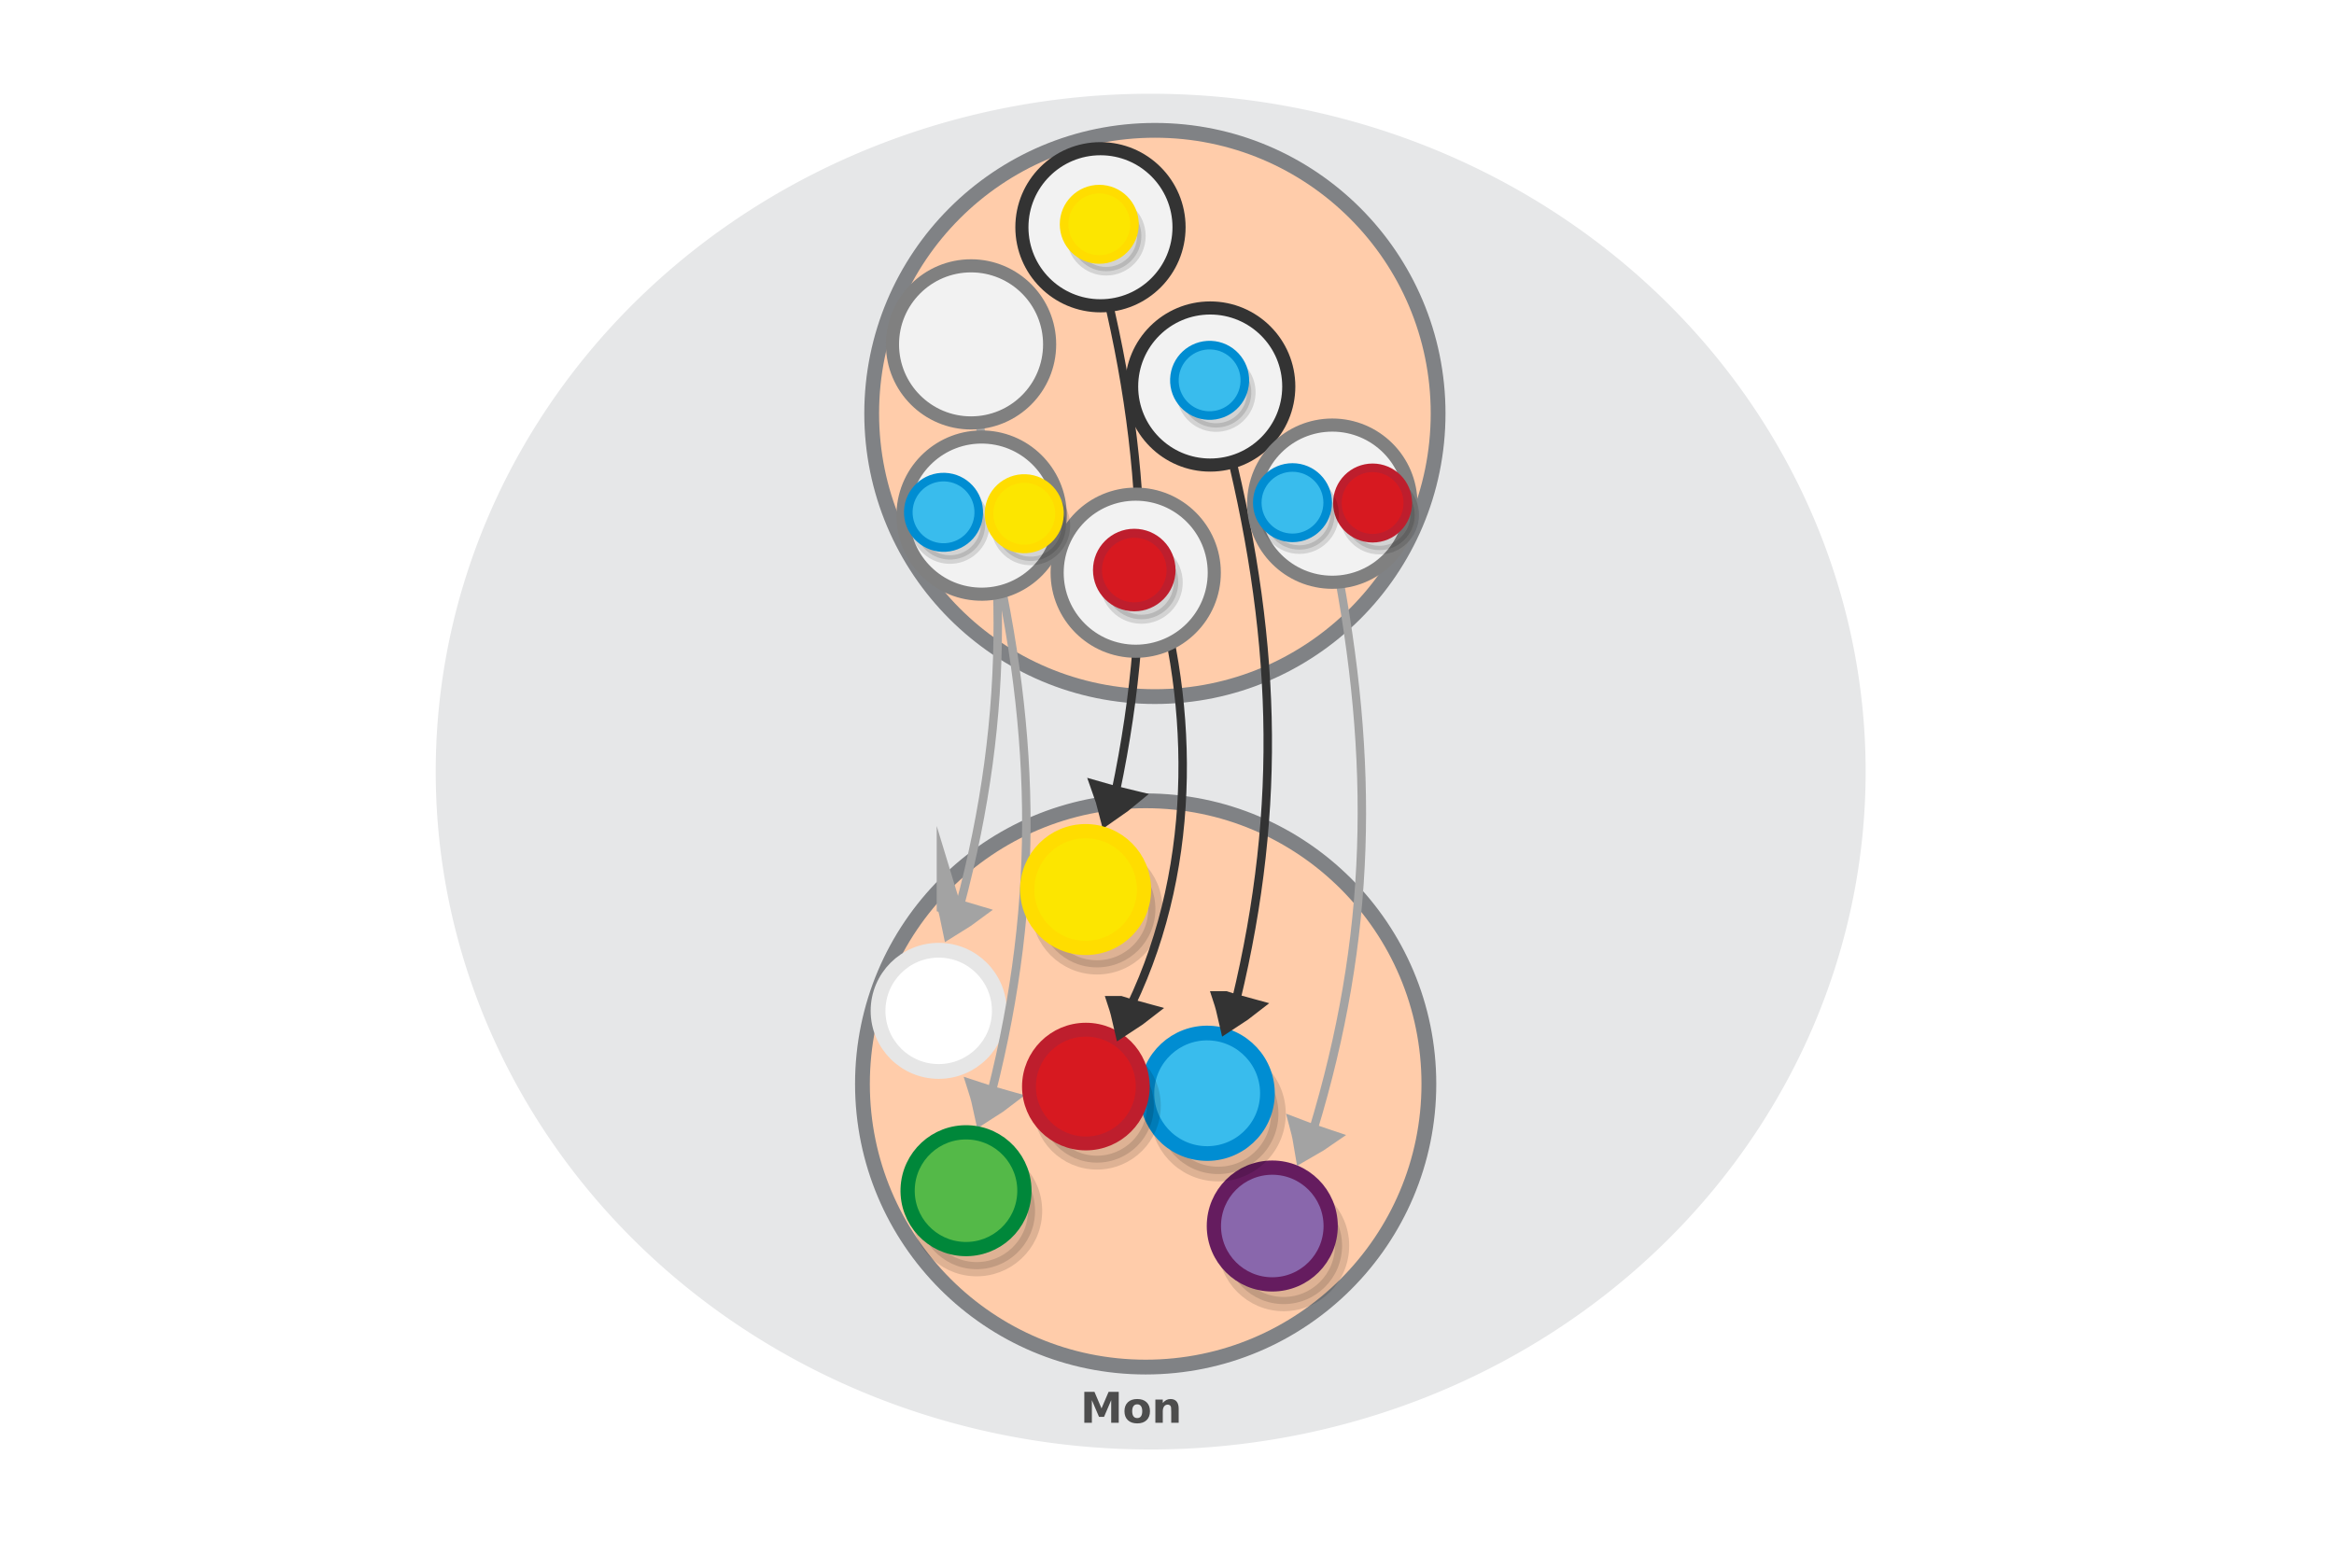 <?xml version="1.0" encoding="UTF-8" standalone="no"?>
<svg
   xmlns:dc="http://purl.org/dc/elements/1.1/"
   xmlns:cc="http://creativecommons.org/ns#"
   xmlns:rdf="http://www.w3.org/1999/02/22-rdf-syntax-ns#"
   xmlns:svg="http://www.w3.org/2000/svg"
   xmlns="http://www.w3.org/2000/svg"
   xmlns:sodipodi="http://sodipodi.sourceforge.net/DTD/sodipodi-0.dtd"
   xmlns:inkscape="http://www.inkscape.org/namespaces/inkscape"
   viewBox="0 0 595.3 400"
   version="1.1"
   id="svg15613"
   sodipodi:docname="adjunction_1.svg"
   inkscape:version="0.92.5 (2060ec1f9f, 2020-04-08)"
   width="595.3"
   height="400">
  <defs
     id="defs15617" />
  <sodipodi:namedview
     pagecolor="#ffffff"
     bordercolor="#666666"
     borderopacity="1"
     objecttolerance="10"
     gridtolerance="10"
     guidetolerance="10"
     inkscape:pageopacity="0"
     inkscape:pageshadow="2"
     inkscape:window-width="1440"
     inkscape:window-height="2496"
     id="namedview15615"
     showgrid="false"
     inkscape:zoom="2"
     inkscape:cx="293.20767"
     inkscape:cy="104.75696"
     inkscape:window-x="0"
     inkscape:window-y="27"
     inkscape:window-maximized="1"
     inkscape:current-layer="svg15613"
     inkscape:pagecheckerboard="0"
     showguides="false" />
  <g
     id="g42748"
     transform="matrix(1.628,0,0,1.628,-104.199,-144.5)" />
  <g
     id="g42748-8"
     transform="matrix(1.628,0,0,1.628,280.133,-139.431)" />
  <g
     id="g2801-7-0-5"
     transform="matrix(8.932,0,0,8.471,-2253.035,-2966.483)">
    <path
       inkscape:connector-curvature="0"
       id="circle15601-9-4-5-4-5-8-7"
       d="m 305.517,373.432 a 20.416,20.416 0 0 1 -20.416,20.416 20.416,20.416 0 0 1 -20.416,-20.416 20.416,20.416 0 0 1 20.416,-20.416 20.416,20.416 0 0 1 20.416,20.416 z"
       style="fill:#e6e7e8;stroke:#bbbcbe;stroke-width:0;stroke-miterlimit:10;stroke-dasharray:none;stroke-opacity:1" />
  </g>
  <g
     transform="matrix(1.177,0,0,1.177,74.029,212.772)"
     id="text17012-7"
     style="font-style:normal;font-variant:normal;font-weight:normal;font-stretch:normal;font-size:9.195px;line-height:1.25;font-family:sans-serif;-inkscape-font-specification:sans-serif;letter-spacing:0px;word-spacing:0px;fill:#4d4d4d;fill-opacity:1;stroke:none;stroke-width:0.23"
     aria-label="Mon">
    <path
       inkscape:connector-curvature="0"
       id="path17542"
       style="font-style:normal;font-variant:normal;font-weight:bold;font-stretch:normal;font-family:sans-serif;-inkscape-font-specification:'sans-serif Bold';fill:#4d4d4d;stroke-width:0.23"
       d="m 172.073,120.926 h 2.2 l 1.527,3.587 1.536,-3.587 h 2.196 v 6.704 h -1.634 v -4.903 l -1.545,3.614 h -1.096 l -1.545,-3.614 v 4.903 h -1.639 z" />
    <path
       inkscape:connector-curvature="0"
       id="path17544"
       style="font-style:normal;font-variant:normal;font-weight:bold;font-stretch:normal;font-family:sans-serif;-inkscape-font-specification:'sans-serif Bold';fill:#4d4d4d;stroke-width:0.23"
       d="m 183.545,123.629 q -0.534,0 -0.817,0.386 -0.278,0.382 -0.278,1.105 0,0.723 0.278,1.109 0.283,0.382 0.817,0.382 0.525,0 0.804,-0.382 0.278,-0.386 0.278,-1.109 0,-0.723 -0.278,-1.105 -0.278,-0.386 -0.804,-0.386 z m 0,-1.149 q 1.298,0 2.025,0.7 0.732,0.7 0.732,1.94 0,1.239 -0.732,1.94 -0.727,0.7 -2.025,0.7 -1.302,0 -2.038,-0.7 -0.732,-0.7 -0.732,-1.94 0,-1.239 0.732,-1.94 0.736,-0.7 2.038,-0.7 z" />
    <path
       inkscape:connector-curvature="0"
       id="path17546"
       style="font-style:normal;font-variant:normal;font-weight:bold;font-stretch:normal;font-family:sans-serif;-inkscape-font-specification:'sans-serif Bold';fill:#4d4d4d;stroke-width:0.23"
       d="m 192.524,124.568 v 3.062 h -1.616 v -0.498 -1.845 q 0,-0.651 -0.031,-0.898 -0.027,-0.247 -0.099,-0.364 -0.094,-0.157 -0.256,-0.242 -0.162,-0.09 -0.368,-0.09 -0.503,0 -0.79,0.391 -0.287,0.386 -0.287,1.073 v 2.474 h -1.607 v -5.029 h 1.607 v 0.736 q 0.364,-0.44 0.772,-0.647 0.409,-0.211 0.902,-0.211 0.871,0 1.32,0.534 0.453,0.534 0.453,1.554 z" />
  </g>
  <g
     id="g42748-4"
     transform="matrix(1.383,0,0,1.383,91.218,-286.932)" />
  <g
     id="g42748-8-6"
     transform="matrix(1.383,0,0,1.383,417.69,-282.626)" />
  <circle
     id="circle13552"
     r="72.235"
     cy="105.486"
     cx="294.564"
     stroke-miterlimit="10"
     style="fill:#ffccaa;stroke:#808285;stroke-width:3.772;stroke-miterlimit:10" />
  <g
     id="g42748-5"
     transform="matrix(1.628,0,0,1.628,-91.652,-633.159)" />
  <g
     id="g42748-8-8"
     transform="matrix(1.628,0,0,1.628,292.68,-628.09)" />
  <g
     id="g42748-4-2"
     transform="matrix(1.383,0,0,1.383,103.765,-775.591)" />
  <g
     id="g42748-8-6-2"
     transform="matrix(1.383,0,0,1.383,430.237,-771.285)" />
  <circle
     id="circle13552-0"
     r="72.235"
     cy="276.545"
     cx="292.208"
     stroke-miterlimit="10"
     style="fill:#ffccaa;stroke:#808285;stroke-width:3.772;stroke-miterlimit:10" />
  <circle
     id="circle13592"
     r="15.465"
     cy="257.897"
     cx="239.418"
     stroke-miterlimit="10"
     style="fill:#ffffff;stroke:#e6e6e6;stroke-width:3.772;stroke-miterlimit:10" />
  <g
     style="display:inline;fill:#333333;fill-opacity:0;stroke:#a3a3a3;stroke-width:6.389;stroke-miterlimit:10;stroke-opacity:1"
     id="g1482-7-0-1-0-3-5-5-52-1"
     transform="matrix(-0.038,0.17,-0.234,-0.047,318.262,236.893)"
     inkscape:transform-center-x="-11.878891"
     inkscape:transform-center-y="-3.3602791">
    <path
       sodipodi:nodetypes="cccc"
       style="fill:#333333;fill-opacity:0;stroke:#a3a3a3;stroke-width:26.33;stroke-opacity:1"
       inkscape:connector-curvature="0"
       id="path1478-7-9-0-19-0-0-9-9-4"
       d="m 311.745,240.456 c 8.113,-3.411 16.57,-6.469 25.252,-9.353 -7.071,-5.298 -14.549,-10.382 -22.436,-15.254 -0.954,8.595 -1.281,15.337 -2.816,24.607 z" />
    <path
       style="fill:#333333;fill-opacity:0;stroke:#a3a3a3;stroke-width:9.112;stroke-opacity:1;paint-order:markers fill stroke"
       inkscape:connector-curvature="0"
       id="path1480-1-3-1-5-7-4-8-0-6"
       d="M -513.619,368.712 C -234.934,268.499 13.972,223.11 309.369,229.132"
       sodipodi:nodetypes="cc" />
  </g>
  <g
     style="display:inline;fill:#333333;fill-opacity:0;stroke:#333333;stroke-width:6.389;stroke-miterlimit:10;stroke-opacity:1"
     id="g1482-7-0-1-0-3-5-5-52-1-2"
     transform="matrix(-0.031,0.171,-0.235,-0.038,347.964,157.97)"
     inkscape:transform-center-x="-11.110558"
     inkscape:transform-center-y="-3.634907">
    <path
       sodipodi:nodetypes="cccc"
       style="fill:#333333;fill-opacity:0;stroke:#333333;stroke-width:26.33;stroke-opacity:1"
       inkscape:connector-curvature="0"
       id="path1478-7-9-0-19-0-0-9-9-4-6"
       d="m 311.745,240.456 c 8.113,-3.411 16.57,-6.469 25.252,-9.353 -7.071,-5.298 -14.549,-10.382 -22.436,-15.254 -0.954,8.595 -1.281,15.337 -2.816,24.607 z" />
    <path
       style="fill:#333333;fill-opacity:0;stroke:#333333;stroke-width:9.112;stroke-opacity:1;paint-order:markers fill stroke"
       inkscape:connector-curvature="0"
       id="path1480-1-3-1-5-7-4-8-0-6-4"
       d="M -513.619,368.712 C -234.934,268.499 13.972,223.11 309.369,229.132"
       sodipodi:nodetypes="cc" />
  </g>
  <g
     id="g60465"
     transform="matrix(0.669,0,0,0.669,138.016,238.942)">
    <circle
       r="29.954"
       cy="-270.5"
       cx="213.25"
       id="path60354-9"
       style="opacity:1;fill:#f2f2f2;fill-opacity:1;stroke:#333333;stroke-width:5;stroke-linecap:round;stroke-linejoin:round;stroke-miterlimit:4;stroke-dasharray:none;stroke-dashoffset:0;stroke-opacity:1;paint-order:markers stroke fill" />
  </g>
  <g
     style="display:inline;fill:#333333;fill-opacity:0;stroke:#a3a3a3;stroke-width:6.389;stroke-miterlimit:10;stroke-opacity:1"
     id="g1482-7-0-1-0-3-5-5-52-1-1"
     transform="matrix(-0.04,0.169,-0.233,-0.05,310.519,190.448)"
     inkscape:transform-center-x="-11.449798"
     inkscape:transform-center-y="-3.262315">
    <path
       sodipodi:nodetypes="cccc"
       style="fill:#333333;fill-opacity:0;stroke:#a3a3a3;stroke-width:26.33;stroke-opacity:1"
       inkscape:connector-curvature="0"
       id="path1478-7-9-0-19-0-0-9-9-4-2"
       d="m 311.745,240.456 c 8.113,-3.411 16.57,-6.469 25.252,-9.353 -7.071,-5.298 -14.549,-10.382 -22.436,-15.254 -0.954,8.595 -1.281,15.337 -2.816,24.607 z" />
    <path
       style="fill:#333333;fill-opacity:0;stroke:#a3a3a3;stroke-width:9.112;stroke-opacity:1;paint-order:markers fill stroke"
       inkscape:connector-curvature="0"
       id="path1480-1-3-1-5-7-4-8-0-6-8"
       d="M -513.619,368.712 C -234.934,268.499 13.972,223.11 309.369,229.132"
       sodipodi:nodetypes="cc" />
  </g>
  <circle
     style="opacity:1;fill:#f2f2f2;fill-opacity:1;stroke:#808080;stroke-width:3.347;stroke-linecap:round;stroke-linejoin:round;stroke-miterlimit:4;stroke-dasharray:none;stroke-dashoffset:0;stroke-opacity:1;paint-order:markers stroke fill"
     id="path60354"
     cx="255.145"
     cy="122.015"
     r="20.051"
     transform="rotate(2.16)" />
  <g
     id="g60465-3"
     transform="matrix(0.669,0,0,0.669,114.503,273.821)"
     style="stroke:#808080">
    <circle
       r="29.954"
       cy="-277.969"
       cx="199.058"
       id="path60354-9-8"
       style="opacity:1;fill:#f2f2f2;fill-opacity:1;stroke:#808080;stroke-width:5;stroke-linecap:round;stroke-linejoin:round;stroke-miterlimit:4;stroke-dasharray:none;stroke-dashoffset:0;stroke-opacity:1;paint-order:markers stroke fill" />
  </g>
  <g
     style="display:inline;fill:#333333;fill-opacity:0;stroke:#a3a3a3;stroke-width:6.389;stroke-miterlimit:10;stroke-opacity:1"
     id="g1482-7-0-1-0-3-5-5-52-1-8"
     transform="matrix(-0.046,0.168,-0.231,-0.058,402.054,249.771)"
     inkscape:transform-center-x="-10.418085"
     inkscape:transform-center-y="-2.999883">
    <path
       sodipodi:nodetypes="cccc"
       style="fill:#333333;fill-opacity:0;stroke:#a3a3a3;stroke-width:26.33;stroke-opacity:1"
       inkscape:connector-curvature="0"
       id="path1478-7-9-0-19-0-0-9-9-4-9"
       d="m 311.745,240.456 c 8.113,-3.411 16.57,-6.469 25.252,-9.353 -7.071,-5.298 -14.549,-10.382 -22.436,-15.254 -0.954,8.595 -1.281,15.337 -2.816,24.607 z" />
    <path
       style="fill:#333333;fill-opacity:0;stroke:#a3a3a3;stroke-width:9.112;stroke-opacity:1;paint-order:markers fill stroke"
       inkscape:connector-curvature="0"
       id="path1480-1-3-1-5-7-4-8-0-6-2"
       d="M -513.619,368.712 C -234.934,268.499 13.972,223.11 309.369,229.132"
       sodipodi:nodetypes="cc" />
  </g>
  <g
     id="g66262"
     transform="matrix(0.864,0.033,-0.033,0.864,58.227,197.61)">
    <circle
       style="opacity:0.13;stroke:#000000;stroke-width:2.535;stroke-miterlimit:10"
       id="circle3367"
       r="10.394"
       cy="-81.908"
       cx="209.909" />
    <circle
       style="fill:#39bced;stroke:#008dd2;stroke-width:2.535;stroke-miterlimit:10"
       id="circle3381"
       r="10.394"
       cy="-85.373"
       cx="207.881" />
  </g>
  <g
     id="g66250"
     transform="matrix(1.433,0,0,1.433,-135.602,397.892)">
    <circle
       style="opacity:0.13;stroke:#000000;stroke-width:2.535;stroke-miterlimit:10"
       id="circle3373"
       r="10.394"
       cy="-55.88"
       cx="323.106" />
    <circle
       style="fill:#8967ac;stroke:#651c5f;stroke-width:2.535;stroke-miterlimit:10"
       id="circle3387"
       r="10.394"
       cy="-59.387"
       cx="321.078" />
  </g>
  <g
     id="g66242-3"
     transform="matrix(0.864,0,0,0.864,169.546,135.478)">
    <circle
       style="opacity:0.13;stroke:#000000;stroke-width:2.535;stroke-miterlimit:10"
       id="circle3365-7"
       r="10.394"
       cy="-87.105"
       cx="130.304" />
    <circle
       style="fill:#fce600;stroke:#ffdd00;stroke-width:2.535;stroke-miterlimit:10"
       id="circle3379-7"
       r="10.394"
       cy="-90.57"
       cx="128.276" />
  </g>
  <g
     id="g66258-7"
     transform="matrix(1.432,0.054,-0.054,1.432,-116.502,382.714)">
    <circle
       style="opacity:0.13;stroke:#000000;stroke-width:2.535;stroke-miterlimit:10"
       id="circle3375-6"
       r="10.394"
       cy="-61.077"
       cx="253.008" />
    <circle
       style="fill:#54b948;stroke:#00873a;stroke-width:2.535;stroke-miterlimit:10"
       id="circle3389-0"
       r="10.394"
       cy="-64.584"
       cx="250.979" />
  </g>
  <g
     id="g66242-0-7"
     transform="matrix(1.433,0,0,1.433,93.07,356.733)">
    <circle
       style="opacity:0.13;stroke:#000000;stroke-width:2.535;stroke-miterlimit:10"
       id="circle3365-4-3"
       r="10.394"
       cy="-87.105"
       cx="130.304" />
    <circle
       style="fill:#fce600;stroke:#ffdd00;stroke-width:2.535;stroke-miterlimit:10"
       id="circle3379-76-2"
       r="10.394"
       cy="-90.57"
       cx="128.276" />
  </g>
  <g
     id="g66262-96"
     transform="matrix(1.478,0.056,-0.056,1.478,-4.137,393.467)">
    <circle
       style="opacity:0.13;stroke:#000000;stroke-width:2.535;stroke-miterlimit:10"
       id="circle3367-04"
       r="10.394"
       cy="-81.908"
       cx="209.909" />
    <circle
       style="fill:#39bced;stroke:#008dd2;stroke-width:2.535;stroke-miterlimit:10"
       id="circle3381-1"
       r="10.394"
       cy="-85.373"
       cx="207.881" />
  </g>
  <g
     style="display:inline;fill:#333333;fill-opacity:0;stroke:#333333;stroke-width:6.389;stroke-miterlimit:10;stroke-opacity:1"
     id="g1482-7-0-1-0-3-5-5-52-1-8-0"
     transform="matrix(-0.036,0.17,-0.234,-0.045,379.995,213.021)"
     inkscape:transform-center-x="-12.129233"
     inkscape:transform-center-y="-3.4355861">
    <path
       sodipodi:nodetypes="cccc"
       style="fill:#333333;fill-opacity:0;stroke:#333333;stroke-width:26.33;stroke-opacity:1"
       inkscape:connector-curvature="0"
       id="path1478-7-9-0-19-0-0-9-9-4-9-4"
       d="m 311.745,240.456 c 8.113,-3.411 16.57,-6.469 25.252,-9.353 -7.071,-5.298 -14.549,-10.382 -22.436,-15.254 -0.954,8.595 -1.281,15.337 -2.816,24.607 z" />
    <path
       style="fill:#333333;fill-opacity:0;stroke:#333333;stroke-width:9.112;stroke-opacity:1;paint-order:markers fill stroke"
       inkscape:connector-curvature="0"
       id="path1480-1-3-1-5-7-4-8-0-6-2-8"
       d="M -513.619,368.712 C -234.934,268.499 13.972,223.11 309.369,229.132"
       sodipodi:nodetypes="cc" />
  </g>
  <g
     id="g60465-3-6-2"
     transform="matrix(0.669,0,0,0.669,175.5,284.573)">
    <circle
       r="29.954"
       cy="-277.969"
       cx="199.058"
       id="path60354-9-8-5-6"
       style="opacity:1;fill:#f2f2f2;fill-opacity:1;stroke:#333333;stroke-width:5;stroke-linecap:round;stroke-linejoin:round;stroke-miterlimit:4;stroke-dasharray:none;stroke-dashoffset:0;stroke-opacity:1;paint-order:markers stroke fill" />
  </g>
  <g
     id="g66262-5"
     transform="matrix(0.864,0.033,-0.033,0.864,126.094,163.938)">
    <circle
       style="opacity:0.13;stroke:#000000;stroke-width:2.535;stroke-miterlimit:10"
       id="circle3367-8"
       r="10.394"
       cy="-81.908"
       cx="209.909" />
    <circle
       style="fill:#39bced;stroke:#008dd2;stroke-width:2.535;stroke-miterlimit:10"
       id="circle3381-7"
       r="10.394"
       cy="-85.373"
       cx="207.881" />
  </g>
  <g
     id="g66246-7-4-2-0"
     transform="matrix(1.396,0,0,1.396,128.404,365.918)">
    <circle
       style="opacity:0.13;stroke:#000000;stroke-width:2.535;stroke-miterlimit:10"
       id="circle3369-3-8-6-1"
       r="10.394"
       cy="-60.034"
       cx="108.442" />
    <circle
       r="10.394"
       style="fill:#d71920;stroke:#be1e2d;stroke-width:2.535;stroke-miterlimit:10"
       id="circle3383-1-5-4-78"
       cy="-63.541"
       cx="106.414" />
  </g>
  <g
     style="display:inline;fill:#333333;fill-opacity:0;stroke:#333333;stroke-width:6.389;stroke-miterlimit:10;stroke-opacity:1"
     id="g1482-7-0-1-0-3-5-5-52-1-8-0-9"
     transform="matrix(-0.036,0.17,-0.234,-0.045,353.174,214.242)"
     inkscape:transform-center-x="-12.129233"
     inkscape:transform-center-y="-3.4355861">
    <path
       sodipodi:nodetypes="cccc"
       style="fill:#333333;fill-opacity:0;stroke:#333333;stroke-width:26.33;stroke-opacity:1"
       inkscape:connector-curvature="0"
       id="path1478-7-9-0-19-0-0-9-9-4-9-4-1"
       d="m 311.745,240.456 c 8.113,-3.411 16.57,-6.469 25.252,-9.353 -7.071,-5.298 -14.549,-10.382 -22.436,-15.254 -0.954,8.595 -1.281,15.337 -2.816,24.607 z" />
    <path
       style="fill:#333333;fill-opacity:0;stroke:#333333;stroke-width:9.112;stroke-opacity:1;paint-order:markers fill stroke"
       inkscape:connector-curvature="0"
       id="path1480-1-3-1-5-7-4-8-0-6-2-8-5"
       d="M -341.99,310.514 C -161.19,232.961 81.728,188.496 309.369,229.132"
       sodipodi:nodetypes="cc" />
  </g>
  <g
     id="g60465-3-6"
     transform="matrix(0.669,0,0,0.669,156.5,332.073)"
     style="stroke:#808080">
    <circle
       r="29.954"
       cy="-277.969"
       cx="199.058"
       id="path60354-9-8-5"
       style="opacity:1;fill:#f2f2f2;fill-opacity:1;stroke:#808080;stroke-width:5;stroke-linecap:round;stroke-linejoin:round;stroke-miterlimit:4;stroke-dasharray:none;stroke-dashoffset:0;stroke-opacity:1;paint-order:markers stroke fill" />
  </g>
  <g
     id="g66242-0"
     transform="matrix(0.864,0.033,-0.033,0.864,147.422,205.084)">
    <circle
       style="opacity:0.13;stroke:#000000;stroke-width:2.535;stroke-miterlimit:10"
       id="circle3365-4"
       r="10.394"
       cy="-87.105"
       cx="130.304" />
    <circle
       style="fill:#fce600;stroke:#ffdd00;stroke-width:2.535;stroke-miterlimit:10"
       id="circle3379-76"
       r="10.394"
       cy="-90.57"
       cx="128.276" />
  </g>
  <g
     id="g66246-7-4-2-7"
     transform="matrix(0.903,0,0,0.903,193.209,202.813)">
    <circle
       style="opacity:0.13;stroke:#000000;stroke-width:2.535;stroke-miterlimit:10"
       id="circle3369-3-8-6-0"
       r="10.394"
       cy="-60.034"
       cx="108.442" />
    <circle
       r="10.394"
       style="fill:#d71920;stroke:#be1e2d;stroke-width:2.535;stroke-miterlimit:10"
       id="circle3383-1-5-4-86"
       cy="-63.541"
       cx="106.414" />
  </g>
  <circle
     style="opacity:1;fill:#f2f2f2;fill-opacity:1;stroke:#808080;stroke-width:3.347;stroke-linecap:round;stroke-linejoin:round;stroke-miterlimit:4;stroke-dasharray:none;stroke-dashoffset:0;stroke-opacity:1;paint-order:markers stroke fill"
     id="path60354-90"
     cx="339.807"
     cy="128.5"
     r="20.051" />
  <g
     id="g66246-7-4-2-6"
     transform="matrix(0.864,0,0,0.864,258.151,183.233)">
    <circle
       style="opacity:0.13;stroke:#000000;stroke-width:2.535;stroke-miterlimit:10"
       id="circle3369-3-8-6-8"
       r="10.394"
       cy="-60.034"
       cx="108.442" />
    <circle
       r="10.394"
       style="fill:#d71920;stroke:#be1e2d;stroke-width:2.535;stroke-miterlimit:10"
       id="circle3383-1-5-4-7"
       cy="-63.541"
       cx="106.414" />
  </g>
  <g
     id="g66262-3"
     transform="matrix(0.864,0,0,0.864,150.046,202.009)">
    <circle
       style="opacity:0.13;stroke:#000000;stroke-width:2.535;stroke-miterlimit:10"
       id="circle3367-3"
       r="10.394"
       cy="-81.908"
       cx="209.909" />
    <circle
       style="fill:#39bced;stroke:#008dd2;stroke-width:2.535;stroke-miterlimit:10"
       id="circle3381-3"
       r="10.394"
       cy="-85.373"
       cx="207.881" />
  </g>
</svg>
